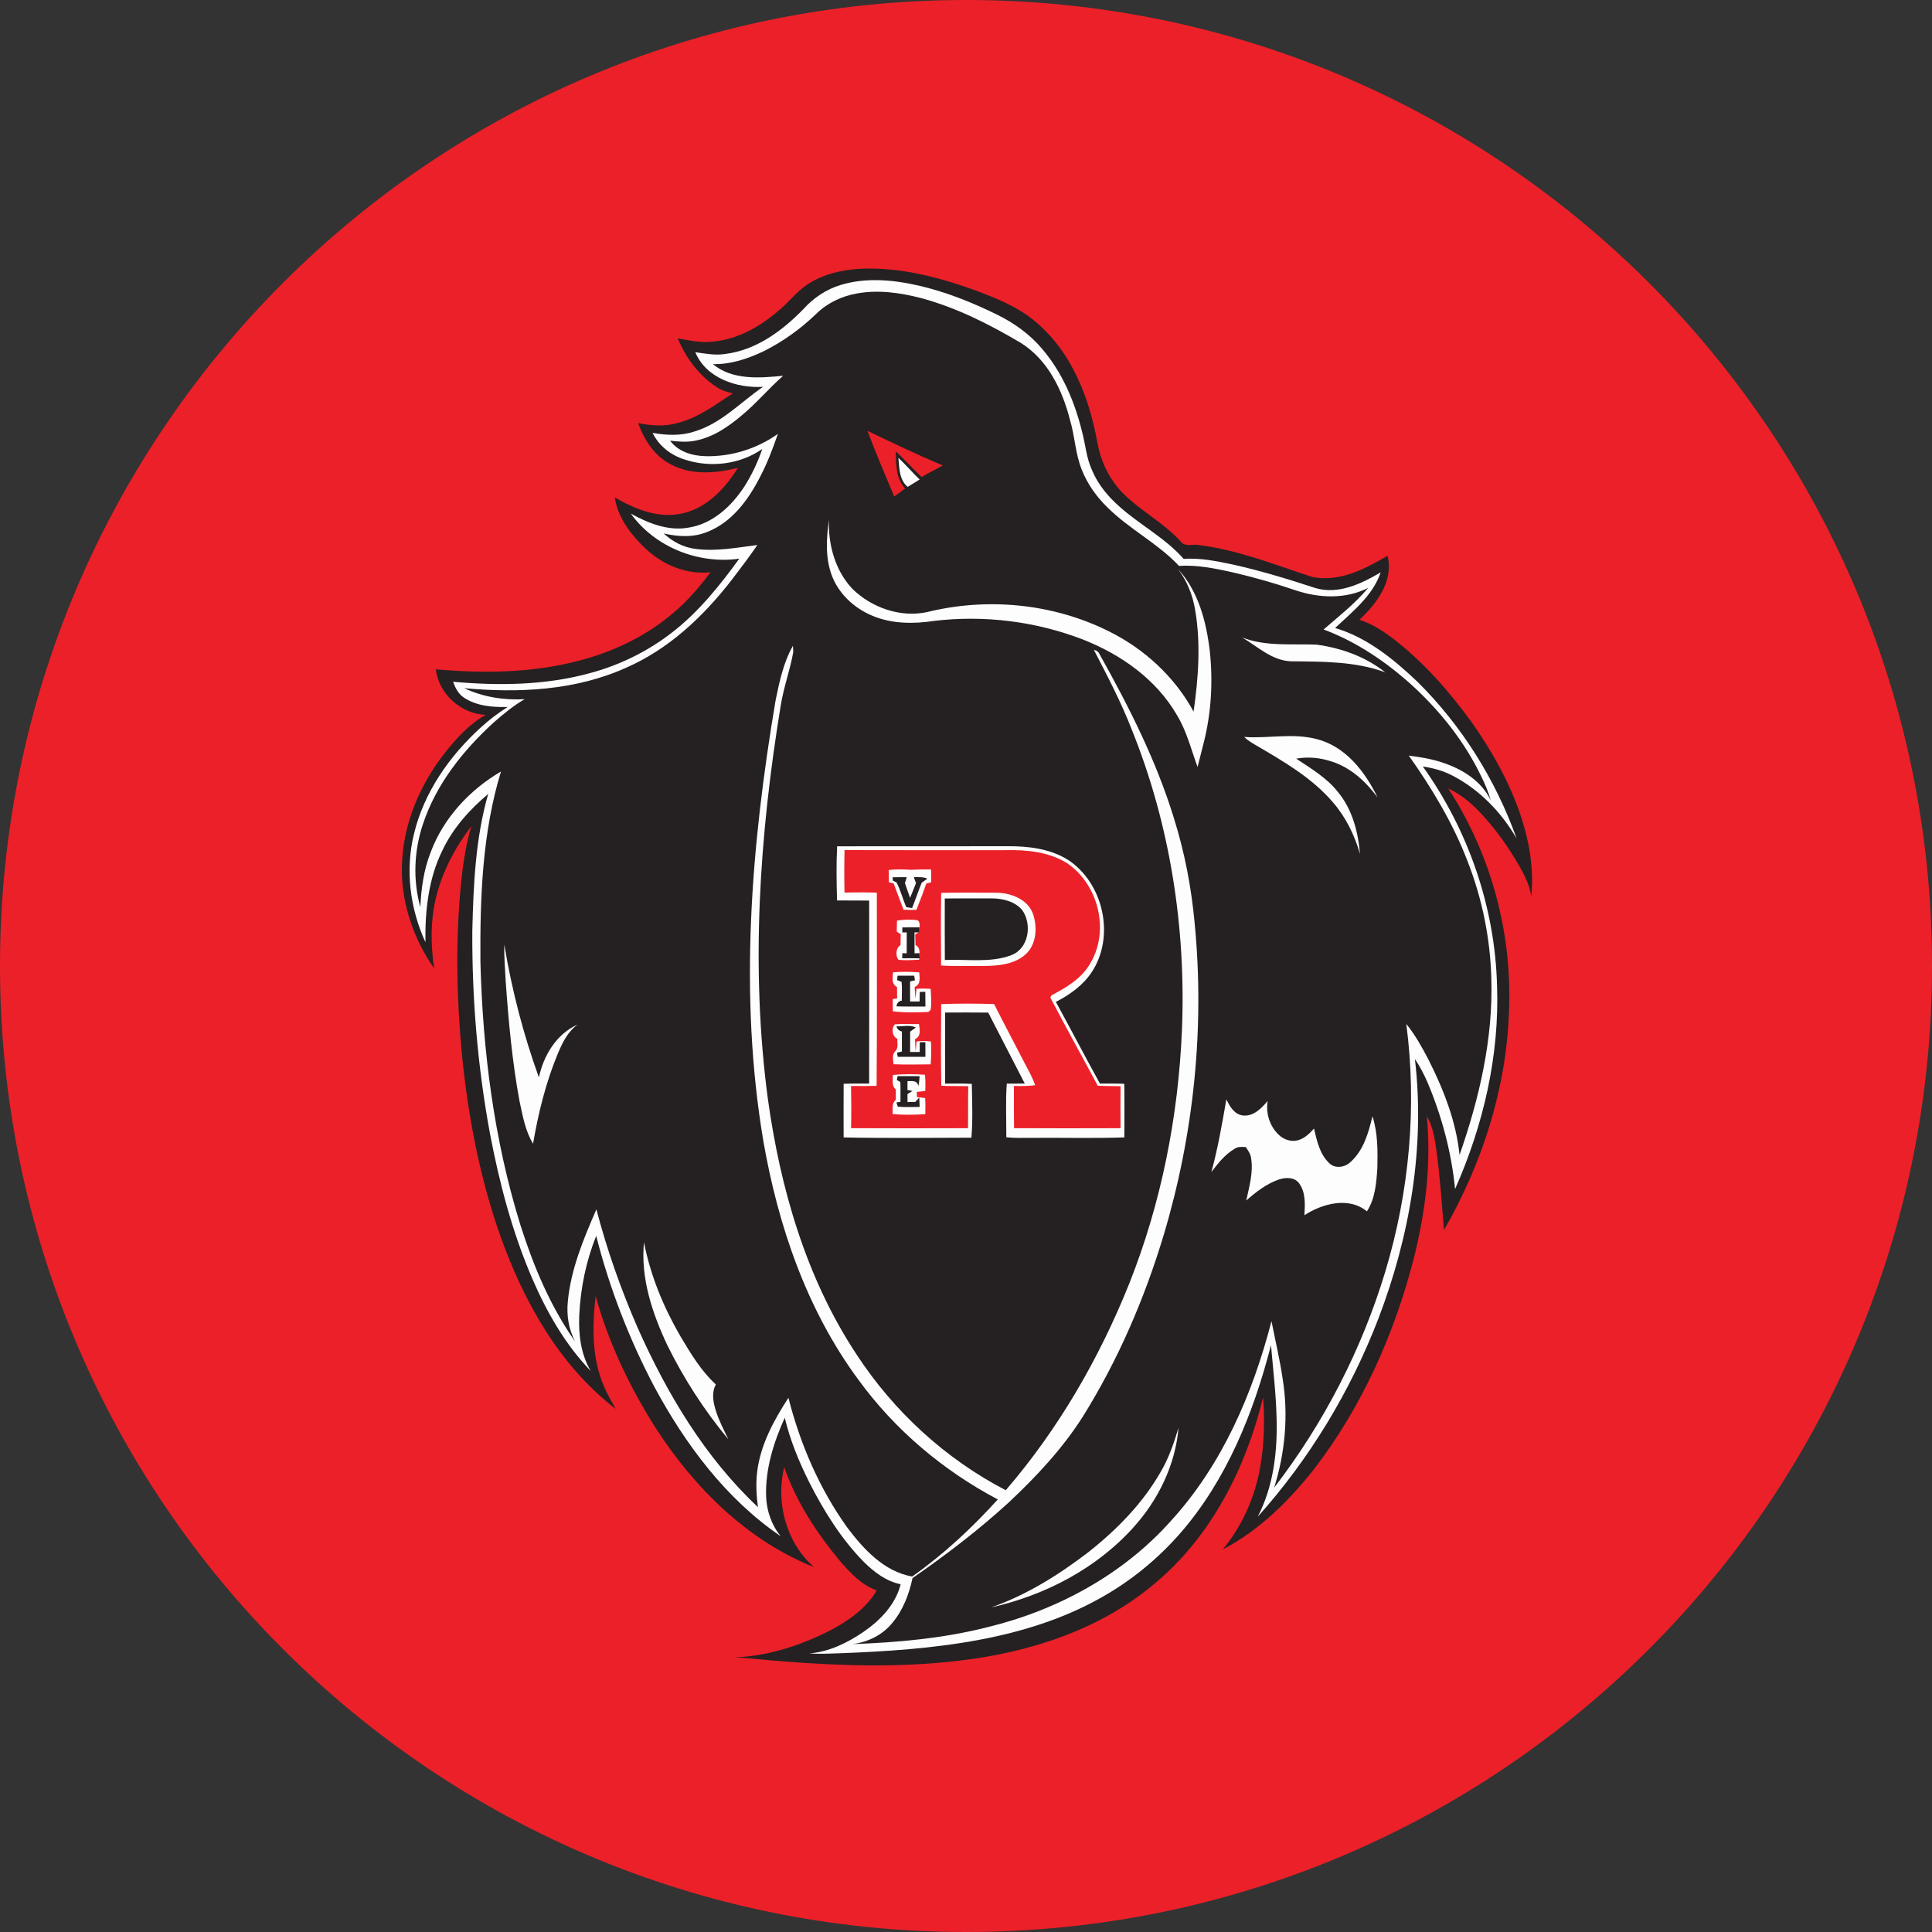 <?xml version="1.0" encoding="UTF-8" standalone="no"?>
<svg width="1000px" height="1000px" viewBox="0 0 1000 1000" version="1.1" xmlns="http://www.w3.org/2000/svg" xmlns:xlink="http://www.w3.org/1999/xlink" xmlns:sketch="http://www.bohemiancoding.com/sketch/ns">
    <rect x="0" y="0" width="1000" height="1000" fill="#333333" stroke="none"/>
    <title>Banner</title>
    <description>Created with Sketch (http://www.bohemiancoding.com/sketch)</description>
    <defs></defs>
    <g id="Page-1" stroke="none" stroke-width="1" fill="none" fill-rule="evenodd" sketch:type="MSPage">
        <g id="banner" sketch:type="MSLayerGroup">
            <g id="Page-1" sketch:type="MSShapeGroup">
                <path d="M500,1000 C776.142,1000 1000,776.142 1000,500 C1000,223.858 776.142,0 500,0 C223.858,0 0,223.858 0,500 C0,776.142 223.858,1000 500,1000 Z" id="Oval-1" fill="#EC2028"></path>
                <g id="Robbinsville-High-School-Logo" transform="translate(208, 139)">
                    <path d="M209.598,8.473 C217.779,2.888 227.754,0.625 237.525,0.095 C257.759,-0.771 277.699,4.386 296.589,11.205 C307.399,15.322 318.484,19.583 327.47,27.094 C342.835,39.631 352.076,58.119 357.069,77.005 C358.556,82.254 359.473,87.646 360.614,92.987 C362.611,101.63 366.88,109.794 373.116,116.154 C382.296,125.398 394.166,131.513 403.009,141.145 C405.22,144.355 409.479,142.449 412.689,143.132 C432.842,145.68 451.874,153.304 471.06,159.593 C485.018,162.559 498.498,155.536 510.174,148.656 C513.465,161.611 504.631,173.505 495.614,181.771 C502.563,183.993 508.676,188.11 514.372,192.564 C529.583,204.53 542.401,219.237 553.751,234.852 C564.469,250.048 573.66,266.488 579.467,284.223 C583.685,297.299 585.988,311.171 584.592,324.92 C583.624,318.489 580.455,312.72 577.215,307.186 C572.294,299.042 566.843,291.184 560.445,284.131 C555.126,278.056 548.983,272.502 541.586,269.097 C563.858,303.18 574.882,344.326 573.048,384.972 C571.622,424.599 559.161,463.401 539.415,497.626 C538.223,483.704 537.347,469.741 535.411,455.889 C534.545,450.019 533.598,443.975 530.531,438.777 C532.895,463.513 529.807,488.443 523.755,512.446 C513.709,551.594 496.827,589.346 472.119,621.472 C459.078,637.942 443.713,653.169 424.935,662.964 C435.185,650.54 441.808,635.353 444.406,619.494 C446.423,607.855 446.607,595.971 445.792,584.219 C436.907,620.83 418.883,656.421 389.509,680.77 C361.236,704.681 324.658,716.351 288.356,720.58 C258.626,724.107 228.569,723.353 198.787,721.029 C189.923,720.448 181.12,719.266 172.256,718.858 C189.709,718.216 206.694,712.59 222.14,704.681 C231.391,699.737 240.408,693.418 245.798,684.184 C237.892,681.493 232.094,675.042 226.735,668.947 C214.723,654.433 204.086,638.34 197.911,620.432 C193.367,638.727 198.991,659.621 213.347,672.157 C178.614,658.306 151.023,630.747 131.084,599.66 C117.787,578.593 106.886,555.824 100.304,531.75 C98.521,547.497 98.215,564.1 104.766,578.889 C106.386,582.864 108.638,586.512 110.696,590.263 C81.556,567.851 62.952,534.573 50.868,500.419 C40.19,470.087 34.189,438.277 31.041,406.335 C28.331,377.44 27.781,348.28 30.511,319.365 C31.54,309.02 32.977,298.665 35.952,288.677 C25.427,302.426 17.633,318.652 15.89,336.029 C14.973,344.754 15.462,353.56 16.695,362.234 C5.641,346.374 -0.839,327.009 0.088,307.583 C0.923,286.699 9.645,266.672 22.482,250.395 C28.392,242.944 35.025,235.738 43.369,230.999 C30.654,230.561 19.039,220.175 17.602,207.435 C41.321,209.555 65.509,209.351 88.76,203.704 C107.446,199.23 125.49,191.046 140.172,178.509 C147.661,172.353 153.957,164.933 159.755,157.197 C147.569,158.522 135.526,153.6 126.641,145.425 C118.878,138.23 111.827,129.21 110.197,118.467 C120.335,124.348 132.021,129.199 143.972,126.988 C157.207,124.633 167.141,114.146 173.927,103.158 C162.577,106.053 149.831,107.082 139.163,101.344 C130.758,97.023 125.409,88.635 122.281,79.971 C129.005,81.378 136.056,81.857 142.739,79.941 C153.397,77.24 162.261,70.472 171.329,64.581 C168.344,63.959 165.389,63.042 162.852,61.309 C153.733,55.306 146.968,46.164 142.801,36.155 C148.822,37.184 154.915,38.611 161.059,37.816 C173.958,36.634 185.664,29.928 195.272,21.539 C200.285,17.442 204.157,12.071 209.598,8.473 L209.598,8.473 L209.598,8.473 Z" id="Shape" fill="#252122"></path>
                    <path d="M227.054,8.513 C240.589,4.391 255.124,5.881 268.69,9.105 C282.327,12.38 295.414,17.644 307.99,23.817 C316.792,28.112 324.942,33.928 331.286,41.437 C341.823,53.67 348.249,68.902 352.074,84.461 C353.858,91.073 354.297,98.072 357.224,104.346 C360.335,111.835 365.649,118.191 371.729,123.476 C382.316,132.883 395.239,139.546 404.664,150.289 C413.13,149.677 421.514,151.411 429.766,153.125 C444.362,156.349 458.672,160.726 472.87,165.379 C484.743,168.868 496.605,163.185 506.631,157.257 C502.531,169.409 492.025,177.561 483.049,186.06 C499.492,190.875 513.108,202.027 525.369,213.586 C548.451,236.328 566.086,264.508 577,294.993 C569.177,281.505 557.896,269.823 544.014,262.569 C539.179,259.988 533.834,258.539 528.439,257.723 C552.031,290.708 565.841,330.672 566.872,371.258 C568.157,407.406 559.773,443.483 545.146,476.427 C543.279,457.42 538.281,438.739 530.846,421.159 C529.02,416.976 526.909,412.916 524.349,409.141 C529.734,454.675 521.717,501.067 505.387,543.673 C490.944,581.158 469.82,616.132 442.995,646.057 C451.165,630.324 453.286,612.266 452.756,594.768 C452.44,582.219 450.94,569.751 449.859,557.253 C440.863,592.238 426.94,626.896 403.022,654.454 C391.21,667.972 377.134,679.521 361.417,688.204 C342.078,699.08 320.617,705.671 298.892,709.762 C274.851,714.272 250.381,715.853 225.973,716.751 C220.955,716.924 215.926,717.18 210.918,716.812 C221.108,715.986 230.563,711.374 238.886,705.691 C247.607,699.723 255.542,691.53 258.174,681.001 C250.697,679.491 244.486,674.736 239.161,669.502 C227.411,657.535 218.435,643.129 210.877,628.233 C205.533,617.571 200.963,606.45 198.189,594.829 C192.416,607.593 188.071,621.458 188.54,635.609 C188.846,643.047 191.335,650.383 196.108,656.168 C167.814,636.885 146.812,608.715 130.717,578.862 C117.661,554.1 107.492,527.798 100.587,500.669 C95.385,513.718 92.468,527.685 91.825,541.724 C91.366,551.631 92.621,561.946 97.761,570.618 C84.532,556.885 74.944,540.072 67.437,522.666 C57.125,498.659 50.444,473.264 45.589,447.646 C39.214,413.089 36.277,377.91 36.471,342.772 C37.052,319.021 38.082,294.922 44.692,271.956 C35.083,280.006 26.495,289.576 21.079,300.982 C13.766,315.705 11.95,332.437 12.205,348.68 C4.229,331.305 1.689,311.287 6.269,292.637 C11.45,271.027 24.761,252.122 41.061,237.359 C45.293,233.482 49.894,230.013 54.749,226.952 C47.017,227.084 38.745,226.503 32.125,222.085 C29.249,220.208 27.648,217.025 26.516,213.882 C49.883,215.964 73.792,215.749 96.578,209.617 C112.276,205.516 127.167,198.282 139.958,188.294 C153.656,177.704 164.54,164.083 174.658,150.167 C153.605,153.156 130.992,144.249 118.518,126.853 C127.586,131.832 137.938,136.026 148.485,134.077 C160.929,132.118 170.751,122.905 177.381,112.672 C181.196,106.652 184.256,100.153 186.53,93.399 C174.994,101.449 159.593,103.255 146.333,98.837 C139.275,96.643 133.022,91.797 129.789,85.074 C136.898,86.318 144.303,86.675 151.259,84.4 C165.213,80.278 175.27,69.229 186.938,61.22 C173.393,62.005 157.441,56.792 151.902,43.294 C157.104,44.049 162.387,45.059 167.651,44.171 C183.603,42.12 197.148,32.05 208.042,20.776 C213.162,15.104 219.741,10.757 227.054,8.513 L227.054,8.513 L227.054,8.513 Z" id="Shape" fill="#FDFDFD"></path>
                    <path d="M235.421,12.92 C246.455,10.892 257.805,12.462 268.574,15.244 C287.039,20.187 304.218,28.9 320.591,38.612 C334.432,47.377 341.914,62.99 345.834,78.368 C348.375,86.858 348.59,95.928 351.948,104.193 C354.857,111.521 359.512,118.094 365.166,123.577 C376.507,134.92 391.267,142.166 402.25,153.906 C411.62,153.284 420.888,155.231 429.973,157.228 C441.15,159.837 452.205,162.987 463.065,166.706 C475.028,170.63 488.767,171.16 500.19,165.249 C493.432,173.382 485.062,179.924 477.1,186.814 C494.361,193.275 509.825,203.813 523.391,216.175 C537.732,229.423 550.104,245.006 558.586,262.647 C560.597,266.713 562.414,270.892 563.598,275.274 C558.841,265.134 548.623,258.927 538.294,255.595 C532.751,253.76 526.963,252.853 521.196,252.099 C533.21,269.078 544.03,287.065 551.512,306.53 C559.188,326.057 563.424,346.929 563.924,367.902 C564.823,398.975 557.626,429.641 547.46,458.818 C545.684,441.381 539.151,424.8 531.281,409.269 C527.943,402.909 524.452,396.58 519.9,391.006 C525.494,433.84 521.503,477.764 509.05,519.1 C496.882,559.467 477.203,597.573 451.511,631.01 C457.196,612.849 458.952,593.425 455.89,574.601 C454.43,564.594 452.052,554.739 450.122,544.812 C440.425,582.357 424.543,619.239 398.116,648.152 C373.353,675.964 339.27,694.44 303.279,703.185 C280.384,709.024 256.723,711.144 233.175,712 C241.188,711.001 248.905,707.251 253.978,700.861 C259.459,694.298 262.552,686.094 264.318,677.819 C281.721,665.772 298.574,652.891 314.191,638.603 C328.451,625.221 341.945,610.811 352.458,594.25 C370.76,564.94 384.53,532.909 394.441,499.848 C409.926,447.965 415.57,393.105 410.385,339.193 C408.711,320.543 405.159,302.067 399.524,284.201 C390.409,254.565 376.313,226.763 361.216,199.767 C360.675,198.442 359.593,197.627 358.185,197.382 C365.177,210.855 372.24,224.338 377.752,238.504 C397.657,287.748 405.955,341.364 403.771,394.338 C401.852,439.139 393.063,483.787 376.446,525.51 C360.951,564.145 339.811,600.732 312.578,632.335 C281.293,616.1 254.57,591.499 235.329,562.036 C209.3,522.636 195.918,476.266 189.457,429.885 C180.413,362.175 185.078,293.363 196.102,226.183 C197.592,216.776 200.961,207.797 202.604,198.432 C202.553,197.647 202.461,196.057 202.42,195.262 C197.531,203.823 195.479,213.678 193.489,223.237 C180.791,298.418 174.36,375.811 187.078,451.44 C194.714,495.405 209.576,539.003 236.329,575.172 C255.141,601.048 280.19,622.174 308.454,637.104 C295.113,651.872 280.435,665.507 264.144,677.013 C249.527,674.425 238.942,662.807 230.439,651.505 C216.078,631.438 206.146,608.365 200.093,584.507 C192.539,596.105 185.68,608.701 183.924,622.633 C183.2,628.768 183.455,635.005 184.343,641.12 C156.834,615.315 137.195,582.296 121.976,548.094 C113.351,528.292 106.154,507.859 100.694,486.967 C94.018,502.264 87.434,518.02 85.893,534.794 C85.199,541.898 86.362,549.072 89.71,555.411 C76.839,537.169 68.142,516.369 61.405,495.191 C47.687,451.063 41.838,404.805 40.664,358.72 C40.429,325.731 41.593,292.12 51.3,260.344 C35.07,269.822 21.525,284.426 14.911,302.138 C11.348,311.188 9.981,320.9 9.572,330.572 C5.632,316.385 6.296,301.119 11.032,287.208 C17.891,266.723 31.753,249.357 47.554,234.937 C52.607,230.544 57.761,226.193 63.61,222.891 C52.964,223.492 41.991,221.821 32.325,217.204 C60.528,219.803 90.027,218.407 116.178,206.564 C138.246,196.944 156.171,179.955 170.747,161.132 C175.289,155.211 179.78,149.249 184.016,143.103 C173.462,144.398 162.775,146.517 152.118,145.131 C145.871,144.398 140.074,141.381 135.521,137.101 C142.972,138.854 150.965,139.282 158.161,136.285 C170.9,131.281 179.423,119.582 185.425,107.801 C189.181,100.687 192.009,93.156 194.642,85.574 C183.884,93.217 170.634,97.406 157.426,97.12 C150.505,97.018 143.126,94.888 138.838,89.11 C143.217,89.589 147.678,89.997 152.026,89.069 C161.203,87.265 169.124,81.783 176.136,75.831 C183.69,69.553 189.988,61.961 197.368,55.489 C185.18,56.692 171.053,57.874 160.999,49.466 C170.318,49.69 179.321,46.612 187.619,42.628 C197.49,37.624 206.564,31.101 214.506,23.417 C220.161,17.853 227.622,14.296 235.421,12.92 L235.421,12.92 L235.421,12.92 Z" id="Shape" fill="#252122"></path>
                    <path d="M241,84 C253.891,90.195 266.781,96.43 280,101.898 C276.352,103.946 272.586,105.762 269.008,107.931 C264.485,103.563 260.252,98.912 255.67,94.624 C255.769,101.232 255.69,108.698 260.47,113.843 C258.572,115.205 256.703,116.588 254.855,118 C250.114,106.72 245.284,95.471 241,84 L241,84 L241,84 Z" id="Shape" fill="#EC2028"></path>
                    <path d="M257,98 C260.869,101.52 264.2,105.58 268,109.18 C265.946,110.47 263.911,111.77 261.817,113 C257.379,109.36 257.499,103.2 257,98 L257,98 L257,98 Z" id="Shape" fill="#FDFDFD"></path>
                    <path d="M222.359,158.336 C219.106,149.247 219.777,139.397 221.058,130 C220.57,142.869 224.301,156.426 233.278,165.875 C243.281,175.59 258.042,180.756 271.786,177.829 C303.016,170.106 337.021,173.331 365.913,187.75 C384.202,196.799 399.979,211.229 409.8,229.335 C412.27,211.937 413.612,194.077 410.593,176.648 C409.332,169.058 406.455,161.746 401.799,155.625 C412.341,167.066 416.418,182.964 418.207,198.113 C419.874,213.94 418.959,230.106 415.015,245.542 C413.937,249.691 412.9,253.851 411.853,258 C408.57,248.993 406.252,239.524 401.26,231.256 C390.535,212.625 372.175,199.746 352.596,192.043 C328.177,182.595 301.43,179.288 275.477,182.379 C264.924,183.991 253.762,183.95 243.748,179.801 C234.203,175.909 225.877,168.257 222.359,158.336 L222.359,158.336 L222.359,158.336 Z" id="Shape" fill="#FDFDFD"></path>
                    <path d="M435,191 C447.29,195.726 460.538,194.151 473.373,194.659 C486.127,196.346 498.841,200.91 509,209 C493.439,203.237 476.514,203.471 460.165,203.288 C450.319,202.892 443.038,195.716 435,191 L435,191 L435,191 Z" id="Shape" fill="#FDFDFD"></path>
                    <path d="M436,242.452 C448.439,243.339 461.153,240.293 473.418,243.531 C488.459,247.274 498.622,260.499 505,273.704 C498.847,265.402 490.796,257.967 480.612,254.951 C474.918,253.125 468.806,252.62 462.908,253.68 C470.5,258.744 478.612,263.505 484.357,270.738 C491.918,279.747 494.969,291.54 495.939,303 C493.102,293.235 488.571,283.883 481.827,276.166 C470.959,263.465 456.214,255.041 441.939,246.658 C439.847,245.417 437.704,244.187 436,242.452 L436,242.452 L436,242.452 Z" id="Shape" fill="#FDFDFD"></path>
                    <path d="M225.252,327.073 C224.997,317.737 224.823,308.36 225.303,299.044 C254.705,298.993 284.118,299.065 313.52,299.003 C324.395,298.922 335.842,300.311 345.187,306.317 C363.306,318.513 369.203,345.868 357.072,364.183 C352.563,371.027 345.697,375.879 338.515,379.566 C346.187,393.632 353.583,407.84 361.327,421.855 C365.52,421.865 369.723,421.793 373.926,421.987 C374.069,431.232 373.957,440.476 373.977,449.72 C357.929,450.261 341.861,449.812 325.803,449.955 C321.488,449.934 317.162,450.139 312.867,449.648 C312.918,440.394 312.418,431.109 313.112,421.885 C316.213,421.865 319.325,421.865 322.426,421.855 C316.101,409.617 309.847,397.35 303.502,385.113 C296.064,385.031 288.637,385.061 281.2,385.092 C281.118,397.35 281.169,409.617 281.179,421.875 C285.791,421.865 290.402,421.773 295.003,422.008 C295.166,431.283 295.575,440.619 294.799,449.873 C272.753,449.924 250.686,450.2 228.659,449.73 C228.649,440.476 228.598,431.221 228.67,421.967 C233.067,421.814 237.464,421.865 241.861,421.865 C241.942,390.291 241.891,358.718 241.881,327.134 C236.341,327.042 230.792,327.175 225.252,327.073 L225.252,327.073 L225.252,327.073 Z" id="Shape" fill="#FDFDFD"></path>
                    <path d="M229.116,322.983 C228.953,315.652 228.963,308.321 229.137,301 C256.909,301.102 284.682,301.03 312.454,301.041 C323.263,300.787 334.643,301.873 344.064,307.62 C360.405,318.444 366.448,342.295 356.516,359.302 C352.148,367.273 344.064,372.096 336.236,376.188 C336.083,376.472 335.776,377.02 335.623,377.294 C343.595,392.616 352.056,407.694 360.17,422.945 C364.11,423.189 368.06,423.128 372,423.219 C371.929,430.459 371.918,437.708 371.99,444.948 C353.618,445.009 335.246,445.029 316.874,444.938 C316.761,437.668 316.833,430.388 316.802,423.107 C320.466,423.138 324.141,423.209 327.785,422.711 C326.519,418.934 324.569,415.452 322.702,411.949 C317.343,401.521 311.821,391.164 306.534,380.696 C297.42,380.401 288.274,380.381 279.16,380.716 C279.027,394.799 278.945,408.903 279.211,422.986 C283.865,423.219 288.53,423.107 293.184,423.199 C292.99,430.449 293.153,437.698 293.041,444.948 C272.872,445.009 252.694,445.029 232.515,444.938 C232.668,437.658 232.658,430.367 232.505,423.087 C236.914,423.158 241.324,423.168 245.733,423.016 C246.029,389.682 245.804,356.347 245.855,323.023 C240.272,322.84 234.689,322.881 229.116,322.983 L229.116,322.983 L229.116,322.983 Z" id="Shape" fill="#EC2028"></path>
                    <path d="M252,311.311 C255.715,310.883 259.471,310.945 263.196,311.206 C266.765,311.029 270.344,310.998 273.923,311.029 C274.027,313.242 274.017,315.455 273.944,317.678 C273.318,317.835 272.055,318.169 271.429,318.336 C269.874,322.918 268.121,327.438 266.327,331.948 C264.094,332.042 261.871,332.01 259.649,331.843 C257.979,327.292 256.205,322.772 254.525,318.232 C253.92,318.096 252.689,317.835 252.073,317.699 C252.01,315.57 252,313.44 252,311.311 L252,311.311 L252,311.311 Z" id="Shape" fill="#FDFDFD"></path>
                    <path d="M254,315.076 C256.44,315.016 258.88,315.026 261.321,315.016 C261.054,316.052 260.757,317.068 260.382,318.084 C261.232,320.643 262.15,323.163 263.059,325.702 C264.126,323.182 265.114,320.643 266.112,318.104 C265.737,317.068 265.371,316.042 264.996,315.016 C267.347,315.026 269.787,314.797 272,315.783 C271.022,316.5 270.044,317.207 269.056,317.894 C267.327,322.236 265.835,326.668 264.097,331 C263.089,330.89 262.091,330.741 261.113,330.562 C259.246,326.389 258.179,321.878 256.094,317.805 C255.61,317.556 254.632,317.048 254.138,316.799 C254.109,316.371 254.03,315.504 254,315.076 L254,315.076 L254,315.076 Z" id="Shape" fill="#252122"></path>
                    <path d="M279.152,323.127 C288.942,322.93 298.743,323.003 308.533,323.075 C315.896,323.354 324.35,326.838 326.818,334.425 C328.967,341.196 328.453,349.683 323.034,354.799 C317.203,360.175 308.873,360.919 301.324,360.991 C293.92,360.878 286.505,361.198 279.111,360.764 C278.977,348.215 278.936,335.666 279.152,323.127 L279.152,323.127 L279.152,323.127 Z" id="Shape" fill="#FDFDFD"></path>
                    <path d="M281.017,326.041 C289.218,325.979 297.429,326.01 305.631,326 C311.201,326.104 317.287,327.586 321.063,332.002 C326.334,339.342 324.539,351.989 315.441,355.4 C304.496,359.526 292.478,357.37 281.048,357.888 C280.955,347.273 281.027,336.657 281.017,326.041 L281.017,326.041 L281.017,326.041 Z" id="Shape" fill="#252122"></path>
                    <path d="M256.278,337.481 C259.823,336.996 263.439,336.759 266.984,337.347 C268.712,338.563 267.652,341.408 267.919,343.367 C267.367,343.686 266.262,344.325 265.71,344.634 C265.746,346.49 265.799,348.356 265.87,350.211 C268.703,351.479 267.91,355.004 267.75,357.746 C264.187,357.932 260.598,358.2 257.044,357.767 C255.37,355.736 255.699,351.489 258.104,350.221 C258.157,348.335 258.193,346.449 258.22,344.573 C257.712,344.232 256.679,343.552 256.162,343.212 C256.189,341.295 256.225,339.388 256.278,337.481 L256.278,337.481 L256.278,337.481 Z" id="Shape" fill="#FDFDFD"></path>
                    <path d="M259.03,341.033 C261.987,340.982 264.943,341.003 267.909,341.013 C267.899,341.667 267.899,342.976 267.889,343.64 C267.256,343.63 265.989,343.6 265.355,343.59 C265.385,347.214 265.385,350.829 265.375,354.453 C265.999,354.433 267.266,354.372 267.889,354.342 C267.92,355.007 267.98,356.336 268,357 C265.003,356.98 261.997,356.96 259,357 C259.01,356.336 259.03,355.017 259.04,354.362 C259.603,354.382 260.74,354.423 261.303,354.443 C261.333,350.829 261.303,347.214 261.323,343.59 C260.75,343.6 259.613,343.62 259.04,343.63 C259.04,342.976 259.03,341.677 259.03,341.033 L259.03,341.033 L259.03,341.033 Z" id="Shape" fill="#252122"></path>
                    <path d="M53.777,369.319 C53.466,362.883 52.855,356.446 53.031,350 C56.906,373.336 62.883,396.379 70.933,418.673 C73.326,407.42 79.946,396.207 91,391.289 C85.913,394.922 83.147,400.599 80.816,406.145 C74.549,421.173 70.643,437.031 67.908,453 C63.816,446.24 62.521,438.357 60.874,430.797 C57.123,410.486 55.248,389.893 53.777,369.319 L53.777,369.319 L53.777,369.319 Z" id="Shape" fill="#FDFDFD"></path>
                    <path d="M254.2,364.268 C258.714,363.886 263.261,363.927 267.785,364.299 C267.98,367.05 268.727,370.514 265.447,371.869 C265.545,373.865 265.642,375.871 265.783,377.877 C266.032,376.181 266.183,374.465 266.378,372.769 C268.814,372.634 271.26,372.645 273.706,372.81 C273.89,376.45 274.28,380.142 273.674,383.761 C273.381,384.02 272.786,384.537 272.494,384.795 C266.389,385.023 260.219,385.219 254.146,384.464 C254.06,382.344 254.049,380.225 254.081,378.115 C254.655,378.032 255.781,377.887 256.355,377.815 C256.333,375.83 256.322,373.865 256.3,371.89 C253.237,370.349 254.071,366.936 254.2,364.268 L254.2,364.268 L254.2,364.268 Z" id="Shape" fill="#FDFDFD"></path>
                    <path d="M256.584,366 C259.445,366.01 262.306,366 265.166,366.02 C265.269,366.623 265.474,367.809 265.586,368.402 C264.951,368.543 263.69,368.834 263.064,368.975 C263.044,372.442 263.023,375.92 263.085,379.387 C264.715,379.387 266.345,379.377 267.986,379.367 C268.006,377.719 268.027,376.07 268.057,374.432 C268.775,374.412 270.211,374.372 270.938,374.352 C270.959,376.894 270.959,379.447 271,382 C265.997,381.92 261.003,382.07 256,381.879 C256.246,380.312 257.056,379.156 258.758,378.925 C258.789,375.698 258.963,372.462 258.666,369.246 C258.092,369.005 256.933,368.533 256.359,368.291 C256.41,367.719 256.523,366.573 256.584,366 L256.584,366 L256.584,366 Z" id="Shape" fill="#252122"></path>
                    <path d="M256.487,398.694 C253.65,397.468 253.284,393.203 255.165,391.223 C259.314,390.783 263.495,391.149 267.665,391.045 C268.095,393.895 268.869,397.332 265.623,398.861 C265.698,400.999 265.741,403.158 265.989,405.285 C266.139,403.556 266.268,401.827 266.376,400.098 C268.858,399.71 271.384,399.721 273.878,400.077 C274.05,404.017 274.082,407.978 273.695,411.907 C267.3,411.981 260.894,412.096 254.488,411.855 C254.338,409.539 253.499,406.878 255.466,405.044 C257.164,403.336 256.326,400.8 256.487,398.694 L256.487,398.694 L256.487,398.694 Z" id="Shape" fill="#FDFDFD"></path>
                    <path d="M256,392.218 C259.276,392.422 263.014,391.26 266.024,392.86 C265.287,393.38 263.823,394.429 263.096,394.959 C263.065,398.464 263.085,401.979 263.065,405.494 C264.713,405.494 266.372,405.504 268.041,405.504 C268.051,403.823 268.051,402.131 268.072,400.461 C268.799,400.45 270.242,400.44 270.959,400.43 C270.949,402.947 270.969,405.473 271,408 C266.229,407.99 261.457,407.98 256.686,408 C256.584,407.46 256.379,406.39 256.276,405.85 C256.911,405.718 258.191,405.443 258.826,405.3 C258.826,401.826 258.857,398.362 258.826,394.888 C257.341,394.562 256.399,393.665 256,392.218 L256,392.218 L256,392.218 Z" id="Shape" fill="#252122"></path>
                    <path d="M254.159,417.385 C259.68,416.858 265.252,416.92 270.783,417.282 C271.015,420.074 271.065,422.876 270.914,425.688 C269.446,425.854 267.967,426.019 266.499,426.174 C266.529,426.846 266.58,428.19 266.6,428.873 C268.038,428.997 269.466,429.162 270.904,429.369 C271.015,432.14 271.035,434.911 270.934,437.682 C265.322,438.096 259.66,438.127 254.049,437.651 C254.129,435.107 253.405,432.099 255.678,430.3 C255.708,428.49 255.708,426.691 255.678,424.902 C253.405,423.041 254.139,419.96 254.159,417.385 L254.159,417.385 L254.159,417.385 Z" id="Shape" fill="#FDFDFD"></path>
                    <path d="M256.597,418 C260.389,418.04 264.181,418 267.982,418.03 C267.882,419.731 267.765,421.442 267.312,423.083 C266.652,419.912 263.882,420.647 261.719,420.597 C261.701,422.127 261.701,423.657 261.701,425.197 C262.353,425.318 263.674,425.539 264.326,425.66 C263.665,426.073 262.353,426.888 261.701,427.301 C261.719,428.67 261.729,430.039 261.738,431.418 C263.068,431.387 264.398,431.367 265.729,431.367 C266.244,430.804 267.285,429.666 267.81,429.102 C267.855,430.713 267.928,432.323 268,433.944 C264.244,433.904 260.471,434.165 256.724,433.813 L256,431.599 C256.516,431.528 257.566,431.397 258.081,431.327 C258.009,427.884 258.181,424.452 258.009,421.02 C257.557,420.768 256.652,420.275 256.199,420.023 C256.299,419.52 256.498,418.503 256.597,418 L256.597,418 L256.597,418 Z" id="Shape" fill="#252122"></path>
                    <path d="M426.764,430 C428.45,433.595 430.846,437.755 435.258,438.371 C440.77,438.997 444.945,434.645 448.153,430.858 C447.063,437.139 449.161,443.874 453.83,448.327 C456.442,450.882 460.432,452.255 464.041,451.134 C467.373,450.145 469.892,447.63 472.124,445.126 C473.615,451.397 475.034,458.314 479.949,462.969 C482.88,466.048 488.022,465.311 490.922,462.555 C497.801,456.466 500.331,447.297 502.398,438.765 C505.154,447.398 505.123,456.577 504.917,465.533 C504.403,473.208 503.848,481.326 499.519,487.991 C490.171,480.266 476.391,483.952 467.167,490 C467.486,484.416 467.897,478.085 464.329,473.349 C461.861,470.128 457.192,470.36 453.717,471.582 C447.392,473.824 442.024,478.024 437.068,482.376 C438.59,475.197 440.79,467.836 439.556,460.444 C439.351,458.253 437.963,456.476 436.8,454.699 C434.919,454.689 432.883,454.376 431.237,455.476 C426.168,458.415 422.465,463.09 419,467.654 C422.404,455.284 424.563,442.622 426.764,430 L426.764,430 L426.764,430 Z" id="Shape" fill="#FDFDFD"></path>
                    <path d="M125.323,504 C128.661,521.22 135.438,537.56 144.169,552.631 C149.482,561.492 154.865,570.608 162.534,577.587 C160.228,581.751 161.111,586.683 162.464,591.011 C164.078,596.249 166.654,601.079 169,606 C156.65,591.154 146.034,574.773 137.452,557.369 C129.663,540.834 123.498,522.611 125.323,504 L125.323,504 L125.323,504 Z" id="Shape" fill="#FDFDFD"></path>
                    <path d="M402,600 C400.398,619.152 391.579,637.277 378.709,651.532 C359.573,672.82 332.945,686.744 305,693 C323.29,686.623 339.854,676.215 355.133,664.559 C369.861,652.953 383.302,639.342 392.641,623.061 C396.907,615.878 399.632,607.959 402,600 L402,600 L402,600 Z" id="Shape" fill="#FDFDFD"></path>
                </g>
            </g>
        </g>
    </g>
</svg>